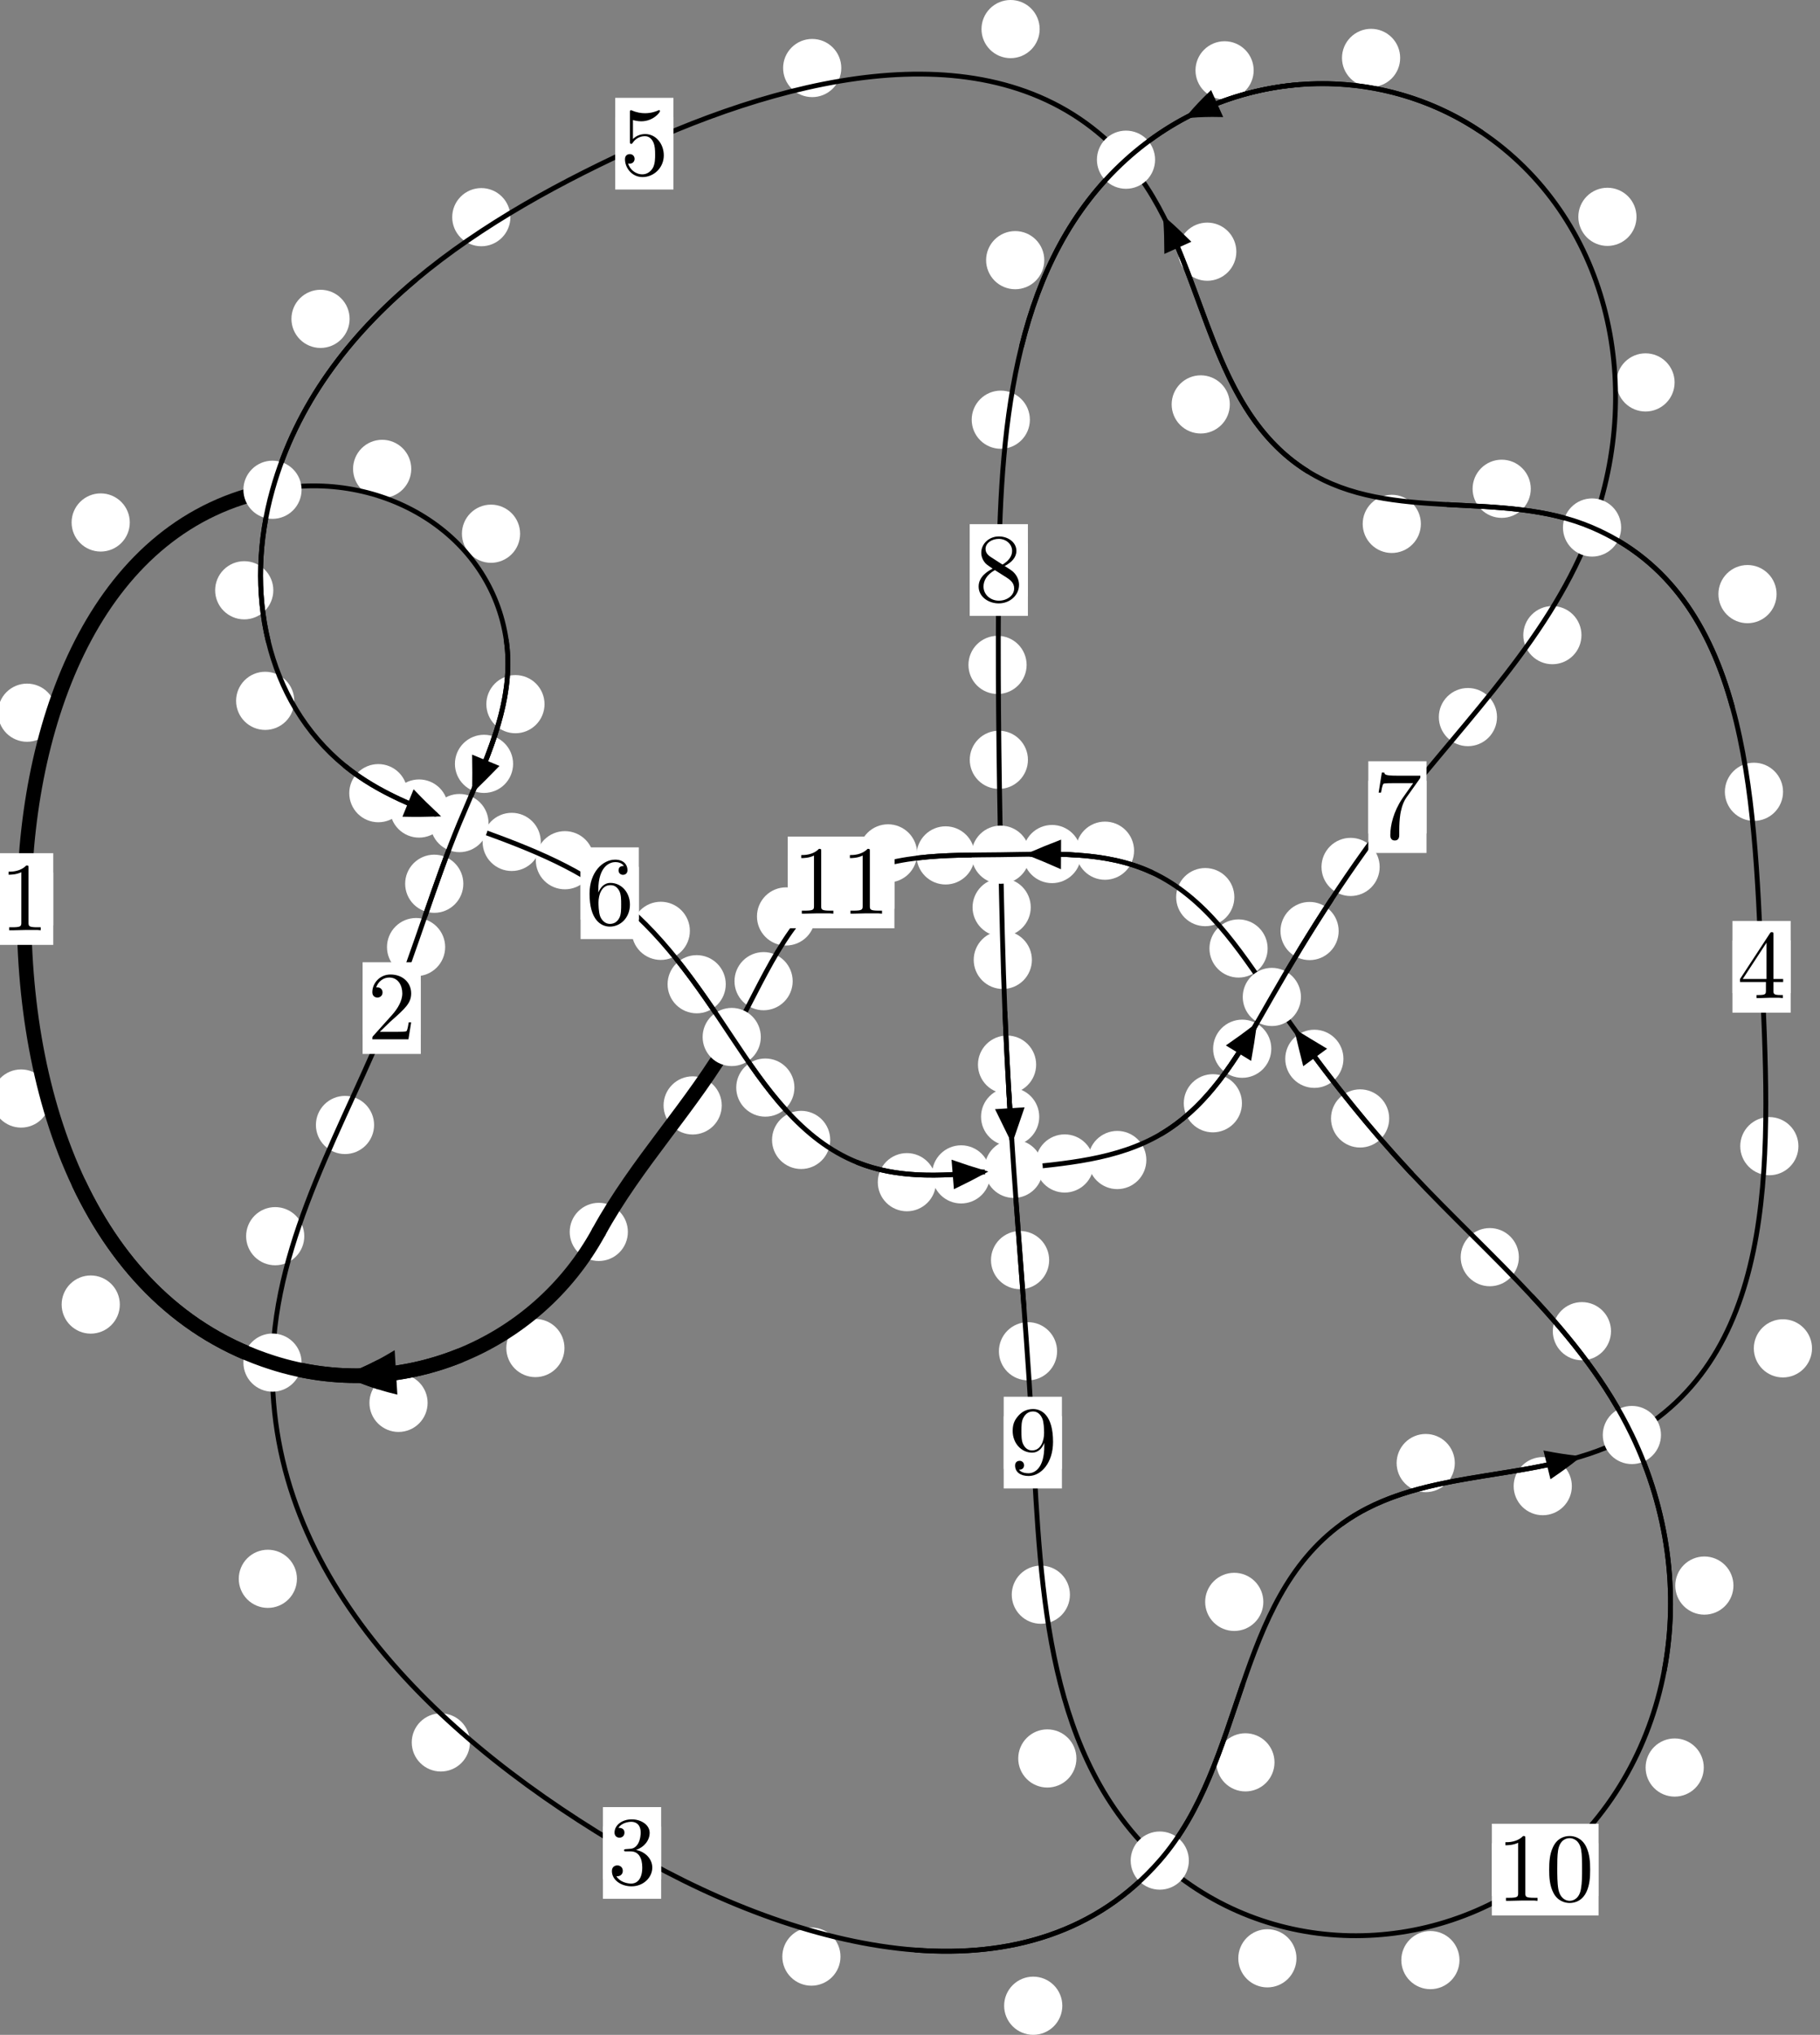 <?xml version="1.0"?>
<!-- Created by MetaPost 1.999 on 2021.07.05:2354 -->
<svg version="1.1" xmlns="http://www.w3.org/2000/svg" xmlns:xlink="http://www.w3.org/1999/xlink" width="187.016" height="209.067" viewBox="0 0 187.016 209.067">
<rect x="0" y="0" width="187.016" height="209.067" fill="#808080" stroke="none"/>
<!-- Original BoundingBox: -28.822037 -69.065552 158.193634 140.001312 -->
  <defs>
    <g transform="scale(0.01,0.01)" id="GLYPHcmr10_48">
      <path style="fill-rule: evenodd;" d="M460 -320C460 -400,455 -480,420 -554C374 -650,292 -666,250 -666C190 -666,117 -640,76 -547C44 -478,39 -400,39 -320C39 -245,43 -155,84 -79C127 2,200 22,249 22C303 22,379 1,423 -94C455 -163,460 -241,460 -320M249 -0C210 -0,151 -25,133 -121C122 -181,122 -273,122 -332C122 -396,122 -462,130 -516C149 -635,224 -644,249 -644C282 -644,348 -626,367 -527C377 -471,377 -395,377 -332C377 -257,377 -189,366 -125C351 -30,294 -0,249 -0"></path>
    </g>
    <g transform="scale(0.01,0.01)" id="GLYPHcmr10_49">
      <path style="fill-rule: evenodd;" d="M294 -640C294 -664,294 -666,271 -666C209 -602,121 -602,89 -602L89 -571C109 -571,168 -571,220 -597L220 -79C220 -43,217 -31,127 -31L95 -31L95 -0L257 -0L130 -3L217 -3L257 -3L297 -3L384 -3L419 -0L419 -31L387 -31C297 -31,294 -42,294 -79"></path>
    </g>
    <g transform="scale(0.01,0.01)" id="GLYPHcmr10_50">
      <path style="fill-rule: evenodd;" d="M127 -77L233 -180C389 -318,449 -372,449 -472C449 -586,359 -666,237 -666C124 -666,50 -574,50 -485C50 -429,100 -429,103 -429C120 -429,155 -441,155 -482C155 -508,137 -534,102 -534C94 -534,92 -534,89 -533C112 -598,166 -635,224 -635C315 -635,358 -554,358 -472C358 -392,308 -313,253 -251L61 -37C50 -26,50 -24,50 -0L421 -0L449 -174L424 -174C419 -144,412 -100,402 -85C395 -77,329 -77,307 -77"></path>
    </g>
    <g transform="scale(0.01,0.01)" id="GLYPHcmr10_51">
      <path style="fill-rule: evenodd;" d="M290 -352C372 -379,430 -449,430 -528C430 -610,342 -666,246 -666C145 -666,69 -606,69 -530C69 -497,91 -478,120 -478C151 -478,171 -500,171 -529C171 -579,124 -579,109 -579C140 -628,206 -641,242 -641C283 -641,338 -619,338 -529C338 -517,336 -459,310 -415C280 -367,246 -364,221 -363C213 -362,189 -360,182 -360C174 -359,167 -358,167 -348C167 -337,174 -337,191 -337L235 -337C317 -337,354 -269,354 -171C354 -35,285 -6,241 -6C198 -6,123 -23,88 -82C123 -77,154 -99,154 -137C154 -173,127 -193,98 -193C74 -193,42 -179,42 -135C42 -44,135 22,244 22C366 22,457 -69,457 -171C457 -253,394 -331,290 -352"></path>
    </g>
    <g transform="scale(0.01,0.01)" id="GLYPHcmr10_52">
      <path style="fill-rule: evenodd;" d="M294 -165L294 -78C294 -42,292 -31,218 -31L197 -31L197 -0L332 -0L238 -3L290 -3L332 -3L374 -3L427 -3L468 -0L468 -31L447 -31C373 -31,371 -42,371 -78L371 -165L471 -165L471 -196L371 -196L371 -651C371 -671,371 -677,355 -677C346 -677,343 -677,335 -665L28 -196L28 -165M300 -196L56 -196L300 -569"></path>
    </g>
    <g transform="scale(0.01,0.01)" id="GLYPHcmr10_53">
      <path style="fill-rule: evenodd;" d="M449 -201C449 -320,367 -420,259 -420C211 -420,168 -404,132 -369L132 -564C152 -558,185 -551,217 -551C340 -551,410 -642,410 -655C410 -661,407 -666,400 -666C399 -666,397 -666,392 -663C372 -654,323 -634,256 -634C216 -634,170 -641,123 -662C115 -665,113 -665,111 -665C101 -665,101 -657,101 -641L101 -345C101 -327,101 -319,115 -319C122 -319,124 -322,128 -328C139 -344,176 -398,257 -398C309 -398,334 -352,342 -334C358 -297,360 -258,360 -208C360 -173,360 -113,336 -71C312 -32,275 -6,229 -6C156 -6,99 -59,82 -118C85 -117,88 -116,99 -116C132 -116,149 -141,149 -165C149 -189,132 -214,99 -214C85 -214,50 -207,50 -161C50 -75,119 22,231 22C347 22,449 -74,449 -201"></path>
    </g>
    <g transform="scale(0.01,0.01)" id="GLYPHcmr10_54">
      <path style="fill-rule: evenodd;" d="M132 -328L132 -352C132 -605,256 -641,307 -641C331 -641,373 -635,395 -601C380 -601,340 -601,340 -556C340 -525,364 -510,386 -510C402 -510,432 -519,432 -558C432 -618,388 -666,305 -666C177 -666,42 -537,42 -316C42 -49,158 22,251 22C362 22,457 -72,457 -204C457 -331,368 -427,257 -427C189 -427,152 -376,132 -328M251 -6C188 -6,158 -66,152 -81C134 -128,134 -208,134 -226C134 -304,166 -404,256 -404C272 -404,318 -404,349 -342C367 -305,367 -254,367 -205C367 -157,367 -107,350 -71C320 -11,274 -6,251 -6"></path>
    </g>
    <g transform="scale(0.01,0.01)" id="GLYPHcmr10_55">
      <path style="fill-rule: evenodd;" d="M476 -609C485 -621,485 -623,485 -644L242 -644C120 -644,118 -657,114 -676L89 -676L56 -470L81 -470C84 -486,93 -549,106 -561C113 -567,191 -567,204 -567L411 -567C400 -551,321 -442,299 -409C209 -274,176 -135,176 -33C176 -23,176 22,222 22C268 22,268 -23,268 -33L268 -84C268 -139,271 -194,279 -248C283 -271,297 -357,341 -419"></path>
    </g>
    <g transform="scale(0.01,0.01)" id="GLYPHcmr10_56">
      <path style="fill-rule: evenodd;" d="M163 -457C117 -487,113 -521,113 -538C113 -599,178 -641,249 -641C322 -641,386 -589,386 -517C386 -460,347 -412,287 -377M309 -362C381 -399,430 -451,430 -517C430 -609,341 -666,250 -666C150 -666,69 -592,69 -499C69 -481,71 -436,113 -389C124 -377,161 -352,186 -335C128 -306,42 -250,42 -151C42 -45,144 22,249 22C362 22,457 -61,457 -168C457 -204,446 -249,408 -291C389 -312,373 -322,309 -362M209 -320L332 -242C360 -223,407 -193,407 -132C407 -58,332 -6,250 -6C164 -6,92 -68,92 -151C92 -209,124 -273,209 -320"></path>
    </g>
    <g transform="scale(0.01,0.01)" id="GLYPHcmr10_57">
      <path style="fill-rule: evenodd;" d="M367 -318L367 -286C367 -52,263 -6,205 -6C188 -6,134 -8,107 -42C151 -42,159 -71,159 -88C159 -119,135 -134,113 -134C97 -134,67 -125,67 -86C67 -19,121 22,206 22C335 22,457 -114,457 -329C457 -598,342 -666,253 -666C198 -666,149 -648,106 -603C65 -558,42 -516,42 -441C42 -316,130 -218,242 -218C303 -218,344 -260,367 -318M243 -241C227 -241,181 -241,150 -304C132 -341,132 -391,132 -440C132 -494,132 -541,153 -578C180 -628,218 -641,253 -641C299 -641,332 -607,349 -562C361 -530,365 -467,365 -421C365 -338,331 -241,243 -241"></path>
    </g>
  </defs>
  <path d="M58.003 138.503C58.003 137.711,57.688 136.951,57.128 136.39C56.567 135.83,55.807 135.515,55.014 135.515C54.222 135.515,53.461 135.83,52.901 136.39C52.341 136.951,52.026 137.711,52.026 138.503C52.026 139.296,52.341 140.056,52.901 140.617C53.461 141.177,54.222 141.492,55.014 141.492C55.807 141.492,56.567 141.177,57.128 140.617C57.688 140.056,58.003 139.296,58.003 138.503Z" style="fill: rgb(100%,100%,100%);stroke: none;"></path>
  <path d="M64.518 126.571C64.518 125.779,64.203 125.019,63.643 124.458C63.082 123.898,62.322 123.583,61.529 123.583C60.737 123.583,59.976 123.898,59.416 124.458C58.855 125.019,58.541 125.779,58.541 126.571C58.541 127.364,58.855 128.124,59.416 128.685C59.976 129.245,60.737 129.56,61.529 129.56C62.322 129.56,63.082 129.245,63.643 128.685C64.203 128.124,64.518 127.364,64.518 126.571Z" style="fill: rgb(100%,100%,100%);stroke: none;"></path>
  <path d="M12.312 134.035C12.312 133.242,11.997 132.482,11.437 131.922C10.876 131.361,10.116 131.046,9.323 131.046C8.531 131.046,7.771 131.361,7.21 131.922C6.65 132.482,6.335 133.242,6.335 134.035C6.335 134.828,6.65 135.588,7.21 136.148C7.771 136.709,8.531 137.024,9.323 137.024C10.116 137.024,10.876 136.709,11.437 136.148C11.997 135.588,12.312 134.828,12.312 134.035Z" style="fill: rgb(100%,100%,100%);stroke: none;"></path>
  <path d="M43.939 144.136C43.939 143.343,43.624 142.583,43.064 142.023C42.503 141.462,41.743 141.147,40.95 141.147C40.158 141.147,39.397 141.462,38.837 142.023C38.276 142.583,37.962 143.343,37.962 144.136C37.962 144.929,38.276 145.689,38.837 146.249C39.397 146.81,40.158 147.125,40.95 147.125C41.743 147.125,42.503 146.81,43.064 146.249C43.624 145.689,43.939 144.929,43.939 144.136Z" style="fill: rgb(100%,100%,100%);stroke: none;"></path>
  <path d="M5.767 73.225C5.767 72.433,5.452 71.672,4.892 71.112C4.331 70.551,3.571 70.237,2.778 70.237C1.986 70.237,1.226 70.551,0.665 71.112C0.105 71.672,-0.21 72.433,-0.21 73.225C-0.21 74.018,0.105 74.778,0.665 75.339C1.226 75.899,1.986 76.214,2.778 76.214C3.571 76.214,4.331 75.899,4.892 75.339C5.452 74.778,5.767 74.018,5.767 73.225Z" style="fill: rgb(100%,100%,100%);stroke: none;"></path>
  <path d="M5.155 112.866C5.155 112.073,4.84 111.313,4.28 110.753C3.72 110.192,2.959 109.877,2.167 109.877C1.374 109.877,0.614 110.192,0.053 110.753C-0.507 111.313,-0.822 112.073,-0.822 112.866C-0.822 113.659,-0.507 114.419,0.053 114.979C0.614 115.54,1.374 115.855,2.167 115.855C2.959 115.855,3.72 115.54,4.28 114.979C4.84 114.419,5.155 113.659,5.155 112.866Z" style="fill: rgb(100%,100%,100%);stroke: none;"></path>
  <path d="M42.259 48.174C42.259 47.382,41.944 46.622,41.383 46.061C40.823 45.501,40.063 45.186,39.27 45.186C38.477 45.186,37.717 45.501,37.157 46.061C36.596 46.622,36.281 47.382,36.281 48.174C36.281 48.967,36.596 49.727,37.157 50.288C37.717 50.848,38.477 51.163,39.27 51.163C40.063 51.163,40.823 50.848,41.383 50.288C41.944 49.727,42.259 48.967,42.259 48.174Z" style="fill: rgb(100%,100%,100%);stroke: none;"></path>
  <path d="M13.336 53.681C13.336 52.888,13.021 52.128,12.46 51.568C11.9 51.007,11.14 50.692,10.347 50.692C9.554 50.692,8.794 51.007,8.234 51.568C7.673 52.128,7.358 52.888,7.358 53.681C7.358 54.474,7.673 55.234,8.234 55.794C8.794 56.355,9.554 56.67,10.347 56.67C11.14 56.67,11.9 56.355,12.46 55.794C13.021 55.234,13.336 54.474,13.336 53.681Z" style="fill: rgb(100%,100%,100%);stroke: none;"></path>
  <path d="M55.953 72.349C55.953 71.556,55.638 70.796,55.077 70.235C54.517 69.675,53.757 69.36,52.964 69.36C52.171 69.36,51.411 69.675,50.851 70.235C50.29 70.796,49.975 71.556,49.975 72.349C49.975 73.141,50.29 73.902,50.851 74.462C51.411 75.023,52.171 75.338,52.964 75.338C53.757 75.338,54.517 75.023,55.077 74.462C55.638 73.902,55.953 73.141,55.953 72.349Z" style="fill: rgb(100%,100%,100%);stroke: none;"></path>
  <path d="M53.444 54.837C53.444 54.044,53.129 53.284,52.569 52.724C52.008 52.163,51.248 51.848,50.456 51.848C49.663 51.848,48.903 52.163,48.342 52.724C47.782 53.284,47.467 54.044,47.467 54.837C47.467 55.63,47.782 56.39,48.342 56.95C48.903 57.511,49.663 57.826,50.456 57.826C51.248 57.826,52.008 57.511,52.569 56.95C53.129 56.39,53.444 55.63,53.444 54.837Z" style="fill: rgb(100%,100%,100%);stroke: none;"></path>
  <path d="M47.61 90.8C47.61 90.008,47.295 89.248,46.735 88.687C46.174 88.127,45.414 87.812,44.622 87.812C43.829 87.812,43.069 88.127,42.508 88.687C41.948 89.248,41.633 90.008,41.633 90.8C41.633 91.593,41.948 92.353,42.508 92.914C43.069 93.474,43.829 93.789,44.622 93.789C45.414 93.789,46.174 93.474,46.735 92.914C47.295 92.353,47.61 91.593,47.61 90.8Z" style="fill: rgb(100%,100%,100%);stroke: none;"></path>
  <path d="M52.724 78.482C52.724 77.689,52.409 76.929,51.848 76.369C51.288 75.808,50.528 75.493,49.735 75.493C48.942 75.493,48.182 75.808,47.622 76.369C47.061 76.929,46.746 77.689,46.746 78.482C46.746 79.275,47.061 80.035,47.622 80.595C48.182 81.156,48.942 81.471,49.735 81.471C50.528 81.471,51.288 81.156,51.848 80.595C52.409 80.035,52.724 79.275,52.724 78.482Z" style="fill: rgb(100%,100%,100%);stroke: none;"></path>
  <path d="M38.44 115.585C38.44 114.792,38.125 114.032,37.564 113.471C37.004 112.911,36.244 112.596,35.451 112.596C34.658 112.596,33.898 112.911,33.338 113.471C32.777 114.032,32.462 114.792,32.462 115.585C32.462 116.377,32.777 117.137,33.338 117.698C33.898 118.258,34.658 118.573,35.451 118.573C36.244 118.573,37.004 118.258,37.564 117.698C38.125 117.137,38.44 116.377,38.44 115.585Z" style="fill: rgb(100%,100%,100%);stroke: none;"></path>
  <path d="M45.743 97.307C45.743 96.515,45.428 95.754,44.868 95.194C44.307 94.633,43.547 94.318,42.754 94.318C41.962 94.318,41.202 94.633,40.641 95.194C40.081 95.754,39.766 96.515,39.766 97.307C39.766 98.1,40.081 98.86,40.641 99.421C41.202 99.981,41.962 100.296,42.754 100.296C43.547 100.296,44.307 99.981,44.868 99.421C45.428 98.86,45.743 98.1,45.743 97.307Z" style="fill: rgb(100%,100%,100%);stroke: none;"></path>
  <path d="M30.512 162.214C30.512 161.422,30.197 160.662,29.637 160.101C29.076 159.541,28.316 159.226,27.523 159.226C26.731 159.226,25.97 159.541,25.41 160.101C24.849 160.662,24.535 161.422,24.535 162.214C24.535 163.007,24.849 163.767,25.41 164.328C25.97 164.888,26.731 165.203,27.523 165.203C28.316 165.203,29.076 164.888,29.637 164.328C30.197 163.767,30.512 163.007,30.512 162.214Z" style="fill: rgb(100%,100%,100%);stroke: none;"></path>
  <path d="M31.267 127.011C31.267 126.218,30.953 125.458,30.392 124.897C29.832 124.337,29.071 124.022,28.279 124.022C27.486 124.022,26.726 124.337,26.165 124.897C25.605 125.458,25.29 126.218,25.29 127.011C25.29 127.803,25.605 128.564,26.165 129.124C26.726 129.685,27.486 130,28.279 130C29.071 130,29.832 129.685,30.392 129.124C30.953 128.564,31.267 127.803,31.267 127.011Z" style="fill: rgb(100%,100%,100%);stroke: none;"></path>
  <path d="M86.365 201.029C86.365 200.236,86.05 199.476,85.49 198.916C84.929 198.355,84.169 198.04,83.376 198.04C82.584 198.04,81.824 198.355,81.263 198.916C80.703 199.476,80.388 200.236,80.388 201.029C80.388 201.822,80.703 202.582,81.263 203.142C81.824 203.703,82.584 204.018,83.376 204.018C84.169 204.018,84.929 203.703,85.49 203.142C86.05 202.582,86.365 201.822,86.365 201.029Z" style="fill: rgb(100%,100%,100%);stroke: none;"></path>
  <path d="M48.286 179.024C48.286 178.231,47.971 177.471,47.411 176.911C46.85 176.35,46.09 176.035,45.298 176.035C44.505 176.035,43.745 176.35,43.184 176.911C42.624 177.471,42.309 178.231,42.309 179.024C42.309 179.817,42.624 180.577,43.184 181.137C43.745 181.698,44.505 182.013,45.298 182.013C46.09 182.013,46.85 181.698,47.411 181.137C47.971 180.577,48.286 179.817,48.286 179.024Z" style="fill: rgb(100%,100%,100%);stroke: none;"></path>
  <path d="M130.963 181.07C130.963 180.278,130.648 179.518,130.088 178.957C129.527 178.397,128.767 178.082,127.974 178.082C127.182 178.082,126.422 178.397,125.861 178.957C125.301 179.518,124.986 180.278,124.986 181.07C124.986 181.863,125.301 182.623,125.861 183.184C126.422 183.744,127.182 184.059,127.974 184.059C128.767 184.059,129.527 183.744,130.088 183.184C130.648 182.623,130.963 181.863,130.963 181.07Z" style="fill: rgb(100%,100%,100%);stroke: none;"></path>
  <path d="M109.159 206.077C109.159 205.284,108.844 204.524,108.283 203.964C107.723 203.403,106.963 203.088,106.17 203.088C105.377 203.088,104.617 203.403,104.057 203.964C103.496 204.524,103.181 205.284,103.181 206.077C103.181 206.87,103.496 207.63,104.057 208.19C104.617 208.751,105.377 209.066,106.17 209.066C106.963 209.066,107.723 208.751,108.283 208.19C108.844 207.63,109.159 206.87,109.159 206.077Z" style="fill: rgb(100%,100%,100%);stroke: none;"></path>
  <path d="M149.49 150.32C149.49 149.527,149.175 148.767,148.614 148.206C148.054 147.646,147.294 147.331,146.501 147.331C145.708 147.331,144.948 147.646,144.388 148.206C143.827 148.767,143.512 149.527,143.512 150.32C143.512 151.113,143.827 151.873,144.388 152.433C144.948 152.994,145.708 153.309,146.501 153.309C147.294 153.309,148.054 152.994,148.614 152.433C149.175 151.873,149.49 151.113,149.49 150.32Z" style="fill: rgb(100%,100%,100%);stroke: none;"></path>
  <path d="M129.815 164.584C129.815 163.791,129.5 163.031,128.94 162.47C128.379 161.91,127.619 161.595,126.827 161.595C126.034 161.595,125.274 161.91,124.713 162.47C124.153 163.031,123.838 163.791,123.838 164.584C123.838 165.376,124.153 166.136,124.713 166.697C125.274 167.257,126.034 167.572,126.827 167.572C127.619 167.572,128.379 167.257,128.94 166.697C129.5 166.136,129.815 165.376,129.815 164.584Z" style="fill: rgb(100%,100%,100%);stroke: none;"></path>
  <path d="M186.194 138.535C186.194 137.742,185.879 136.982,185.318 136.422C184.758 135.861,183.998 135.546,183.205 135.546C182.412 135.546,181.652 135.861,181.092 136.422C180.531 136.982,180.216 137.742,180.216 138.535C180.216 139.328,180.531 140.088,181.092 140.648C181.652 141.209,182.412 141.524,183.205 141.524C183.998 141.524,184.758 141.209,185.318 140.648C185.879 140.088,186.194 139.328,186.194 138.535Z" style="fill: rgb(100%,100%,100%);stroke: none;"></path>
  <path d="M161.516 152.693C161.516 151.9,161.201 151.14,160.641 150.579C160.08 150.019,159.32 149.704,158.527 149.704C157.735 149.704,156.975 150.019,156.414 150.579C155.854 151.14,155.539 151.9,155.539 152.693C155.539 153.485,155.854 154.245,156.414 154.806C156.975 155.366,157.735 155.681,158.527 155.681C159.32 155.681,160.08 155.366,160.641 154.806C161.201 154.245,161.516 153.485,161.516 152.693Z" style="fill: rgb(100%,100%,100%);stroke: none;"></path>
  <path d="M183.219 81.353C183.219 80.561,182.904 79.8,182.343 79.24C181.783 78.679,181.023 78.364,180.23 78.364C179.437 78.364,178.677 78.679,178.117 79.24C177.556 79.8,177.241 80.561,177.241 81.353C177.241 82.146,177.556 82.906,178.117 83.467C178.677 84.027,179.437 84.342,180.23 84.342C181.023 84.342,181.783 84.027,182.343 83.467C182.904 82.906,183.219 82.146,183.219 81.353Z" style="fill: rgb(100%,100%,100%);stroke: none;"></path>
  <path d="M184.799 117.762C184.799 116.969,184.484 116.209,183.923 115.648C183.363 115.088,182.603 114.773,181.81 114.773C181.017 114.773,180.257 115.088,179.697 115.648C179.136 116.209,178.821 116.969,178.821 117.762C178.821 118.554,179.136 119.314,179.697 119.875C180.257 120.435,181.017 120.75,181.81 120.75C182.603 120.75,183.363 120.435,183.923 119.875C184.484 119.314,184.799 118.554,184.799 117.762Z" style="fill: rgb(100%,100%,100%);stroke: none;"></path>
  <path d="M157.297 50.219C157.297 49.427,156.982 48.666,156.421 48.106C155.861 47.545,155.1 47.23,154.308 47.23C153.515 47.23,152.755 47.545,152.194 48.106C151.634 48.666,151.319 49.427,151.319 50.219C151.319 51.012,151.634 51.772,152.194 52.333C152.755 52.893,153.515 53.208,154.308 53.208C155.1 53.208,155.861 52.893,156.421 52.333C156.982 51.772,157.297 51.012,157.297 50.219Z" style="fill: rgb(100%,100%,100%);stroke: none;"></path>
  <path d="M182.554 61.042C182.554 60.249,182.239 59.489,181.679 58.929C181.118 58.368,180.358 58.053,179.566 58.053C178.773 58.053,178.013 58.368,177.452 58.929C176.892 59.489,176.577 60.249,176.577 61.042C176.577 61.835,176.892 62.595,177.452 63.155C178.013 63.716,178.773 64.031,179.566 64.031C180.358 64.031,181.118 63.716,181.679 63.155C182.239 62.595,182.554 61.835,182.554 61.042Z" style="fill: rgb(100%,100%,100%);stroke: none;"></path>
  <path d="M126.372 41.551C126.372 40.758,126.057 39.998,125.497 39.438C124.936 38.877,124.176 38.562,123.384 38.562C122.591 38.562,121.831 38.877,121.27 39.438C120.71 39.998,120.395 40.758,120.395 41.551C120.395 42.344,120.71 43.104,121.27 43.664C121.831 44.225,122.591 44.54,123.384 44.54C124.176 44.54,124.936 44.225,125.497 43.664C126.057 43.104,126.372 42.344,126.372 41.551Z" style="fill: rgb(100%,100%,100%);stroke: none;"></path>
  <path d="M146.003 53.827C146.003 53.034,145.688 52.274,145.128 51.714C144.567 51.153,143.807 50.838,143.015 50.838C142.222 50.838,141.462 51.153,140.901 51.714C140.341 52.274,140.026 53.034,140.026 53.827C140.026 54.62,140.341 55.38,140.901 55.94C141.462 56.501,142.222 56.816,143.015 56.816C143.807 56.816,144.567 56.501,145.128 55.94C145.688 55.38,146.003 54.62,146.003 53.827Z" style="fill: rgb(100%,100%,100%);stroke: none;"></path>
  <path d="M106.832 2.987C106.832 2.195,106.517 1.435,105.957 0.874C105.396 0.314,104.636 -0.001,103.844 -0.001C103.051 -0.001,102.291 0.314,101.73 0.874C101.17 1.435,100.855 2.195,100.855 2.987C100.855 3.78,101.17 4.54,101.73 5.101C102.291 5.661,103.051 5.976,103.844 5.976C104.636 5.976,105.396 5.661,105.957 5.101C106.517 4.54,106.832 3.78,106.832 2.987Z" style="fill: rgb(100%,100%,100%);stroke: none;"></path>
  <path d="M127.042 25.859C127.042 25.067,126.727 24.306,126.167 23.746C125.606 23.185,124.846 22.871,124.053 22.871C123.261 22.871,122.501 23.185,121.94 23.746C121.38 24.306,121.065 25.067,121.065 25.859C121.065 26.652,121.38 27.412,121.94 27.973C122.501 28.533,123.261 28.848,124.053 28.848C124.846 28.848,125.606 28.533,126.167 27.973C126.727 27.412,127.042 26.652,127.042 25.859Z" style="fill: rgb(100%,100%,100%);stroke: none;"></path>
  <path d="M52.446 22.313C52.446 21.52,52.131 20.76,51.57 20.2C51.01 19.639,50.25 19.324,49.457 19.324C48.664 19.324,47.904 19.639,47.344 20.2C46.783 20.76,46.468 21.52,46.468 22.313C46.468 23.106,46.783 23.866,47.344 24.426C47.904 24.987,48.664 25.302,49.457 25.302C50.25 25.302,51.01 24.987,51.57 24.426C52.131 23.866,52.446 23.106,52.446 22.313Z" style="fill: rgb(100%,100%,100%);stroke: none;"></path>
  <path d="M86.447 6.99C86.447 6.197,86.132 5.437,85.571 4.877C85.011 4.316,84.251 4.001,83.458 4.001C82.665 4.001,81.905 4.316,81.345 4.877C80.784 5.437,80.469 6.197,80.469 6.99C80.469 7.783,80.784 8.543,81.345 9.103C81.905 9.664,82.665 9.979,83.458 9.979C84.251 9.979,85.011 9.664,85.571 9.103C86.132 8.543,86.447 7.783,86.447 6.99Z" style="fill: rgb(100%,100%,100%);stroke: none;"></path>
  <path d="M28.085 60.648C28.085 59.855,27.77 59.095,27.21 58.535C26.65 57.974,25.889 57.659,25.097 57.659C24.304 57.659,23.544 57.974,22.983 58.535C22.423 59.095,22.108 59.855,22.108 60.648C22.108 61.441,22.423 62.201,22.983 62.761C23.544 63.322,24.304 63.637,25.097 63.637C25.889 63.637,26.65 63.322,27.21 62.761C27.77 62.201,28.085 61.441,28.085 60.648Z" style="fill: rgb(100%,100%,100%);stroke: none;"></path>
  <path d="M35.925 32.761C35.925 31.968,35.61 31.208,35.049 30.648C34.489 30.087,33.729 29.772,32.936 29.772C32.143 29.772,31.383 30.087,30.823 30.648C30.262 31.208,29.947 31.968,29.947 32.761C29.947 33.554,30.262 34.314,30.823 34.874C31.383 35.435,32.143 35.75,32.936 35.75C33.729 35.75,34.489 35.435,35.049 34.874C35.61 34.314,35.925 33.554,35.925 32.761Z" style="fill: rgb(100%,100%,100%);stroke: none;"></path>
  <path d="M41.865 81.494C41.865 80.701,41.55 79.941,40.99 79.38C40.429 78.82,39.669 78.505,38.876 78.505C38.084 78.505,37.323 78.82,36.763 79.38C36.203 79.941,35.888 80.701,35.888 81.494C35.888 82.286,36.203 83.046,36.763 83.607C37.323 84.167,38.084 84.482,38.876 84.482C39.669 84.482,40.429 84.167,40.99 83.607C41.55 83.046,41.865 82.286,41.865 81.494Z" style="fill: rgb(100%,100%,100%);stroke: none;"></path>
  <path d="M30.237 72.008C30.237 71.215,29.922 70.455,29.362 69.894C28.802 69.334,28.041 69.019,27.249 69.019C26.456 69.019,25.696 69.334,25.135 69.894C24.575 70.455,24.26 71.215,24.26 72.008C24.26 72.8,24.575 73.56,25.135 74.121C25.696 74.681,26.456 74.996,27.249 74.996C28.041 74.996,28.802 74.681,29.362 74.121C29.922 73.56,30.237 72.8,30.237 72.008Z" style="fill: rgb(100%,100%,100%);stroke: none;"></path>
  <path d="M55.57 86.501C55.57 85.708,55.255 84.948,54.694 84.388C54.134 83.827,53.374 83.512,52.581 83.512C51.788 83.512,51.028 83.827,50.468 84.388C49.907 84.948,49.592 85.708,49.592 86.501C49.592 87.294,49.907 88.054,50.468 88.614C51.028 89.175,51.788 89.49,52.581 89.49C53.374 89.49,54.134 89.175,54.694 88.614C55.255 88.054,55.57 87.294,55.57 86.501Z" style="fill: rgb(100%,100%,100%);stroke: none;"></path>
  <path d="M46.049 83.071C46.049 82.279,45.734 81.519,45.174 80.958C44.613 80.398,43.853 80.083,43.06 80.083C42.268 80.083,41.507 80.398,40.947 80.958C40.386 81.519,40.071 82.279,40.071 83.071C40.071 83.864,40.386 84.624,40.947 85.185C41.507 85.745,42.268 86.06,43.06 86.06C43.853 86.06,44.613 85.745,45.174 85.185C45.734 84.624,46.049 83.864,46.049 83.071Z" style="fill: rgb(100%,100%,100%);stroke: none;"></path>
  <path d="M70.888 95.639C70.888 94.847,70.573 94.086,70.013 93.526C69.452 92.965,68.692 92.65,67.899 92.65C67.107 92.65,66.346 92.965,65.786 93.526C65.225 94.086,64.911 94.847,64.911 95.639C64.911 96.432,65.225 97.192,65.786 97.753C66.346 98.313,67.107 98.628,67.899 98.628C68.692 98.628,69.452 98.313,70.013 97.753C70.573 97.192,70.888 96.432,70.888 95.639Z" style="fill: rgb(100%,100%,100%);stroke: none;"></path>
  <path d="M61.035 88.383C61.035 87.59,60.72 86.83,60.159 86.269C59.599 85.709,58.838 85.394,58.046 85.394C57.253 85.394,56.493 85.709,55.932 86.269C55.372 86.83,55.057 87.59,55.057 88.383C55.057 89.175,55.372 89.936,55.932 90.496C56.493 91.057,57.253 91.371,58.046 91.371C58.838 91.371,59.599 91.057,60.159 90.496C60.72 89.936,61.035 89.175,61.035 88.383Z" style="fill: rgb(100%,100%,100%);stroke: none;"></path>
  <path d="M81.631 111.742C81.631 110.95,81.316 110.189,80.755 109.629C80.195 109.068,79.435 108.753,78.642 108.753C77.849 108.753,77.089 109.068,76.529 109.629C75.968 110.189,75.653 110.95,75.653 111.742C75.653 112.535,75.968 113.295,76.529 113.856C77.089 114.416,77.849 114.731,78.642 114.731C79.435 114.731,80.195 114.416,80.755 113.856C81.316 113.295,81.631 112.535,81.631 111.742Z" style="fill: rgb(100%,100%,100%);stroke: none;"></path>
  <path d="M74.577 101.124C74.577 100.331,74.262 99.571,73.701 99.011C73.141 98.45,72.38 98.135,71.588 98.135C70.795 98.135,70.035 98.45,69.474 99.011C68.914 99.571,68.599 100.331,68.599 101.124C68.599 101.917,68.914 102.677,69.474 103.237C70.035 103.798,70.795 104.113,71.588 104.113C72.38 104.113,73.141 103.798,73.701 103.237C74.262 102.677,74.577 101.917,74.577 101.124Z" style="fill: rgb(100%,100%,100%);stroke: none;"></path>
  <path d="M96.177 121.463C96.177 120.67,95.862 119.91,95.301 119.35C94.741 118.789,93.981 118.474,93.188 118.474C92.395 118.474,91.635 118.789,91.075 119.35C90.514 119.91,90.199 120.67,90.199 121.463C90.199 122.256,90.514 123.016,91.075 123.576C91.635 124.137,92.395 124.452,93.188 124.452C93.981 124.452,94.741 124.137,95.301 123.576C95.862 123.016,96.177 122.256,96.177 121.463Z" style="fill: rgb(100%,100%,100%);stroke: none;"></path>
  <path d="M85.309 117.12C85.309 116.328,84.994 115.568,84.434 115.007C83.873 114.447,83.113 114.132,82.321 114.132C81.528 114.132,80.768 114.447,80.207 115.007C79.647 115.568,79.332 116.328,79.332 117.12C79.332 117.913,79.647 118.673,80.207 119.234C80.768 119.794,81.528 120.109,82.321 120.109C83.113 120.109,83.873 119.794,84.434 119.234C84.994 118.673,85.309 117.913,85.309 117.12Z" style="fill: rgb(100%,100%,100%);stroke: none;"></path>
  <path d="M112.391 119.54C112.391 118.747,112.076 117.987,111.515 117.427C110.955 116.866,110.195 116.551,109.402 116.551C108.609 116.551,107.849 116.866,107.289 117.427C106.728 117.987,106.413 118.747,106.413 119.54C106.413 120.333,106.728 121.093,107.289 121.653C107.849 122.214,108.609 122.529,109.402 122.529C110.195 122.529,110.955 122.214,111.515 121.653C112.076 121.093,112.391 120.333,112.391 119.54Z" style="fill: rgb(100%,100%,100%);stroke: none;"></path>
  <path d="M101.751 120.661C101.751 119.869,101.436 119.109,100.876 118.548C100.315 117.988,99.555 117.673,98.762 117.673C97.97 117.673,97.209 117.988,96.649 118.548C96.088 119.109,95.774 119.869,95.774 120.661C95.774 121.454,96.088 122.214,96.649 122.775C97.209 123.335,97.97 123.65,98.762 123.65C99.555 123.65,100.315 123.335,100.876 122.775C101.436 122.214,101.751 121.454,101.751 120.661Z" style="fill: rgb(100%,100%,100%);stroke: none;"></path>
  <path d="M127.618 113.354C127.618 112.561,127.304 111.801,126.743 111.241C126.183 110.68,125.422 110.365,124.63 110.365C123.837 110.365,123.077 110.68,122.516 111.241C121.956 111.801,121.641 112.561,121.641 113.354C121.641 114.147,121.956 114.907,122.516 115.467C123.077 116.028,123.837 116.343,124.63 116.343C125.422 116.343,126.183 116.028,126.743 115.467C127.304 114.907,127.618 114.147,127.618 113.354Z" style="fill: rgb(100%,100%,100%);stroke: none;"></path>
  <path d="M117.795 119.185C117.795 118.392,117.48 117.632,116.92 117.072C116.359 116.511,115.599 116.196,114.806 116.196C114.014 116.196,113.254 116.511,112.693 117.072C112.133 117.632,111.818 118.392,111.818 119.185C111.818 119.978,112.133 120.738,112.693 121.298C113.254 121.859,114.014 122.174,114.806 122.174C115.599 122.174,116.359 121.859,116.92 121.298C117.48 120.738,117.795 119.978,117.795 119.185Z" style="fill: rgb(100%,100%,100%);stroke: none;"></path>
  <path d="M137.556 95.657C137.556 94.864,137.241 94.104,136.68 93.543C136.12 92.983,135.36 92.668,134.567 92.668C133.774 92.668,133.014 92.983,132.454 93.543C131.893 94.104,131.578 94.864,131.578 95.657C131.578 96.449,131.893 97.21,132.454 97.77C133.014 98.33,133.774 98.645,134.567 98.645C135.36 98.645,136.12 98.33,136.68 97.77C137.241 97.21,137.556 96.449,137.556 95.657Z" style="fill: rgb(100%,100%,100%);stroke: none;"></path>
  <path d="M130.633 107.75C130.633 106.958,130.319 106.198,129.758 105.637C129.198 105.077,128.437 104.762,127.645 104.762C126.852 104.762,126.092 105.077,125.531 105.637C124.971 106.198,124.656 106.958,124.656 107.75C124.656 108.543,124.971 109.303,125.531 109.864C126.092 110.424,126.852 110.739,127.645 110.739C128.437 110.739,129.198 110.424,129.758 109.864C130.319 109.303,130.633 108.543,130.633 107.75Z" style="fill: rgb(100%,100%,100%);stroke: none;"></path>
  <path d="M153.826 73.677C153.826 72.884,153.511 72.124,152.95 71.563C152.39 71.003,151.63 70.688,150.837 70.688C150.044 70.688,149.284 71.003,148.724 71.563C148.163 72.124,147.848 72.884,147.848 73.677C147.848 74.469,148.163 75.23,148.724 75.79C149.284 76.351,150.044 76.665,150.837 76.665C151.63 76.665,152.39 76.351,152.95 75.79C153.511 75.23,153.826 74.469,153.826 73.677Z" style="fill: rgb(100%,100%,100%);stroke: none;"></path>
  <path d="M141.769 89.073C141.769 88.28,141.454 87.52,140.893 86.959C140.333 86.399,139.573 86.084,138.78 86.084C137.987 86.084,137.227 86.399,136.667 86.959C136.106 87.52,135.791 88.28,135.791 89.073C135.791 89.865,136.106 90.625,136.667 91.186C137.227 91.746,137.987 92.061,138.78 92.061C139.573 92.061,140.333 91.746,140.893 91.186C141.454 90.625,141.769 89.865,141.769 89.073Z" style="fill: rgb(100%,100%,100%);stroke: none;"></path>
  <path d="M172.076 39.292C172.076 38.499,171.761 37.739,171.201 37.179C170.64 36.618,169.88 36.303,169.088 36.303C168.295 36.303,167.535 36.618,166.974 37.179C166.414 37.739,166.099 38.499,166.099 39.292C166.099 40.085,166.414 40.845,166.974 41.405C167.535 41.966,168.295 42.281,169.088 42.281C169.88 42.281,170.64 41.966,171.201 41.405C171.761 40.845,172.076 40.085,172.076 39.292Z" style="fill: rgb(100%,100%,100%);stroke: none;"></path>
  <path d="M162.505 65.258C162.505 64.465,162.19 63.705,161.63 63.144C161.069 62.584,160.309 62.269,159.516 62.269C158.724 62.269,157.963 62.584,157.403 63.144C156.843 63.705,156.528 64.465,156.528 65.258C156.528 66.05,156.843 66.811,157.403 67.371C157.963 67.932,158.724 68.246,159.516 68.246C160.309 68.246,161.069 67.932,161.63 67.371C162.19 66.811,162.505 66.05,162.505 65.258Z" style="fill: rgb(100%,100%,100%);stroke: none;"></path>
  <path d="M143.876 5.951C143.876 5.158,143.561 4.398,143.001 3.838C142.44 3.277,141.68 2.962,140.887 2.962C140.095 2.962,139.334 3.277,138.774 3.838C138.213 4.398,137.898 5.158,137.898 5.951C137.898 6.744,138.213 7.504,138.774 8.064C139.334 8.625,140.095 8.94,140.887 8.94C141.68 8.94,142.44 8.625,143.001 8.064C143.561 7.504,143.876 6.744,143.876 5.951Z" style="fill: rgb(100%,100%,100%);stroke: none;"></path>
  <path d="M168.161 22.279C168.161 21.486,167.846 20.726,167.286 20.166C166.725 19.605,165.965 19.29,165.172 19.29C164.38 19.29,163.62 19.605,163.059 20.166C162.499 20.726,162.184 21.486,162.184 22.279C162.184 23.072,162.499 23.832,163.059 24.392C163.62 24.953,164.38 25.268,165.172 25.268C165.965 25.268,166.725 24.953,167.286 24.392C167.846 23.832,168.161 23.072,168.161 22.279Z" style="fill: rgb(100%,100%,100%);stroke: none;"></path>
  <path d="M107.306 26.729C107.306 25.937,106.991 25.177,106.431 24.616C105.87 24.056,105.11 23.741,104.318 23.741C103.525 23.741,102.765 24.056,102.204 24.616C101.644 25.177,101.329 25.937,101.329 26.729C101.329 27.522,101.644 28.282,102.204 28.843C102.765 29.403,103.525 29.718,104.318 29.718C105.11 29.718,105.87 29.403,106.431 28.843C106.991 28.282,107.306 27.522,107.306 26.729Z" style="fill: rgb(100%,100%,100%);stroke: none;"></path>
  <path d="M128.822 7.227C128.822 6.434,128.507 5.674,127.947 5.114C127.386 4.553,126.626 4.238,125.833 4.238C125.041 4.238,124.281 4.553,123.72 5.114C123.16 5.674,122.845 6.434,122.845 7.227C122.845 8.02,123.16 8.78,123.72 9.34C124.281 9.901,125.041 10.216,125.833 10.216C126.626 10.216,127.386 9.901,127.947 9.34C128.507 8.78,128.822 8.02,128.822 7.227Z" style="fill: rgb(100%,100%,100%);stroke: none;"></path>
  <path d="M105.491 68.316C105.491 67.523,105.176 66.763,104.616 66.202C104.055 65.642,103.295 65.327,102.503 65.327C101.71 65.327,100.95 65.642,100.389 66.202C99.829 66.763,99.514 67.523,99.514 68.316C99.514 69.108,99.829 69.868,100.389 70.429C100.95 70.989,101.71 71.304,102.503 71.304C103.295 71.304,104.055 70.989,104.616 70.429C105.176 69.868,105.491 69.108,105.491 68.316Z" style="fill: rgb(100%,100%,100%);stroke: none;"></path>
  <path d="M105.826 43.123C105.826 42.33,105.511 41.57,104.95 41.009C104.39 40.449,103.63 40.134,102.837 40.134C102.044 40.134,101.284 40.449,100.724 41.009C100.163 41.57,99.848 42.33,99.848 43.123C99.848 43.915,100.163 44.675,100.724 45.236C101.284 45.796,102.044 46.111,102.837 46.111C103.63 46.111,104.39 45.796,104.95 45.236C105.511 44.675,105.826 43.915,105.826 43.123Z" style="fill: rgb(100%,100%,100%);stroke: none;"></path>
  <path d="M105.915 93.22C105.915 92.427,105.6 91.667,105.039 91.106C104.479 90.546,103.719 90.231,102.926 90.231C102.133 90.231,101.373 90.546,100.813 91.106C100.252 91.667,99.937 92.427,99.937 93.22C99.937 94.012,100.252 94.772,100.813 95.333C101.373 95.893,102.133 96.208,102.926 96.208C103.719 96.208,104.479 95.893,105.039 95.333C105.6 94.772,105.915 94.012,105.915 93.22Z" style="fill: rgb(100%,100%,100%);stroke: none;"></path>
  <path d="M105.627 78.067C105.627 77.274,105.312 76.514,104.751 75.953C104.191 75.393,103.431 75.078,102.638 75.078C101.845 75.078,101.085 75.393,100.525 75.953C99.964 76.514,99.649 77.274,99.649 78.067C99.649 78.859,99.964 79.619,100.525 80.18C101.085 80.74,101.845 81.055,102.638 81.055C103.431 81.055,104.191 80.74,104.751 80.18C105.312 79.619,105.627 78.859,105.627 78.067Z" style="fill: rgb(100%,100%,100%);stroke: none;"></path>
  <path d="M106.47 109.384C106.47 108.592,106.155 107.832,105.594 107.271C105.034 106.711,104.274 106.396,103.481 106.396C102.688 106.396,101.928 106.711,101.368 107.271C100.807 107.832,100.492 108.592,100.492 109.384C100.492 110.177,100.807 110.937,101.368 111.498C101.928 112.058,102.688 112.373,103.481 112.373C104.274 112.373,105.034 112.058,105.594 111.498C106.155 110.937,106.47 110.177,106.47 109.384Z" style="fill: rgb(100%,100%,100%);stroke: none;"></path>
  <path d="M106.033 98.624C106.033 97.831,105.718 97.071,105.157 96.51C104.597 95.95,103.837 95.635,103.044 95.635C102.251 95.635,101.491 95.95,100.931 96.51C100.37 97.071,100.055 97.831,100.055 98.624C100.055 99.416,100.37 100.176,100.931 100.737C101.491 101.297,102.251 101.612,103.044 101.612C103.837 101.612,104.597 101.297,105.157 100.737C105.718 100.176,106.033 99.416,106.033 98.624Z" style="fill: rgb(100%,100%,100%);stroke: none;"></path>
  <path d="M107.807 129.468C107.807 128.675,107.492 127.915,106.932 127.355C106.371 126.794,105.611 126.479,104.819 126.479C104.026 126.479,103.266 126.794,102.705 127.355C102.145 127.915,101.83 128.675,101.83 129.468C101.83 130.261,102.145 131.021,102.705 131.581C103.266 132.142,104.026 132.457,104.819 132.457C105.611 132.457,106.371 132.142,106.932 131.581C107.492 131.021,107.807 130.261,107.807 129.468Z" style="fill: rgb(100%,100%,100%);stroke: none;"></path>
  <path d="M106.787 114.74C106.787 113.947,106.472 113.187,105.912 112.627C105.351 112.066,104.591 111.751,103.798 111.751C103.006 111.751,102.245 112.066,101.685 112.627C101.124 113.187,100.809 113.947,100.809 114.74C100.809 115.533,101.124 116.293,101.685 116.853C102.245 117.414,103.006 117.729,103.798 117.729C104.591 117.729,105.351 117.414,105.912 116.853C106.472 116.293,106.787 115.533,106.787 114.74Z" style="fill: rgb(100%,100%,100%);stroke: none;"></path>
  <path d="M109.941 163.846C109.941 163.053,109.626 162.293,109.066 161.732C108.505 161.172,107.745 160.857,106.952 160.857C106.16 160.857,105.399 161.172,104.839 161.732C104.279 162.293,103.964 163.053,103.964 163.846C103.964 164.638,104.279 165.398,104.839 165.959C105.399 166.519,106.16 166.834,106.952 166.834C107.745 166.834,108.505 166.519,109.066 165.959C109.626 165.398,109.941 164.638,109.941 163.846Z" style="fill: rgb(100%,100%,100%);stroke: none;"></path>
  <path d="M108.622 138.833C108.622 138.041,108.307 137.28,107.746 136.72C107.186 136.159,106.426 135.845,105.633 135.845C104.84 135.845,104.08 136.159,103.52 136.72C102.959 137.28,102.644 138.041,102.644 138.833C102.644 139.626,102.959 140.386,103.52 140.947C104.08 141.507,104.84 141.822,105.633 141.822C106.426 141.822,107.186 141.507,107.746 140.947C108.307 140.386,108.622 139.626,108.622 138.833Z" style="fill: rgb(100%,100%,100%);stroke: none;"></path>
  <path d="M133.219 201.205C133.219 200.412,132.904 199.652,132.344 199.091C131.783 198.531,131.023 198.216,130.23 198.216C129.438 198.216,128.678 198.531,128.117 199.091C127.557 199.652,127.242 200.412,127.242 201.205C127.242 201.997,127.557 202.758,128.117 203.318C128.678 203.879,129.438 204.193,130.23 204.193C131.023 204.193,131.783 203.879,132.344 203.318C132.904 202.758,133.219 201.997,133.219 201.205Z" style="fill: rgb(100%,100%,100%);stroke: none;"></path>
  <path d="M110.608 180.671C110.608 179.879,110.293 179.118,109.733 178.558C109.172 177.997,108.412 177.682,107.619 177.682C106.827 177.682,106.066 177.997,105.506 178.558C104.945 179.118,104.63 179.879,104.63 180.671C104.63 181.464,104.945 182.224,105.506 182.785C106.066 183.345,106.827 183.66,107.619 183.66C108.412 183.66,109.172 183.345,109.733 182.785C110.293 182.224,110.608 181.464,110.608 180.671Z" style="fill: rgb(100%,100%,100%);stroke: none;"></path>
  <path d="M175.073 181.603C175.073 180.81,174.758 180.05,174.198 179.49C173.637 178.929,172.877 178.614,172.085 178.614C171.292 178.614,170.532 178.929,169.971 179.49C169.411 180.05,169.096 180.81,169.096 181.603C169.096 182.396,169.411 183.156,169.971 183.716C170.532 184.277,171.292 184.592,172.085 184.592C172.877 184.592,173.637 184.277,174.198 183.716C174.758 183.156,175.073 182.396,175.073 181.603Z" style="fill: rgb(100%,100%,100%);stroke: none;"></path>
  <path d="M149.971 201.387C149.971 200.595,149.656 199.835,149.095 199.274C148.535 198.714,147.775 198.399,146.982 198.399C146.189 198.399,145.429 198.714,144.869 199.274C144.308 199.835,143.993 200.595,143.993 201.387C143.993 202.18,144.308 202.94,144.869 203.501C145.429 204.061,146.189 204.376,146.982 204.376C147.775 204.376,148.535 204.061,149.095 203.501C149.656 202.94,149.971 202.18,149.971 201.387Z" style="fill: rgb(100%,100%,100%);stroke: none;"></path>
  <path d="M165.54 136.772C165.54 135.979,165.225 135.219,164.664 134.658C164.104 134.098,163.344 133.783,162.551 133.783C161.758 133.783,160.998 134.098,160.438 134.658C159.877 135.219,159.562 135.979,159.562 136.772C159.562 137.564,159.877 138.325,160.438 138.885C160.998 139.445,161.758 139.76,162.551 139.76C163.344 139.76,164.104 139.445,164.664 138.885C165.225 138.325,165.54 137.564,165.54 136.772Z" style="fill: rgb(100%,100%,100%);stroke: none;"></path>
  <path d="M178.122 162.909C178.122 162.116,177.807 161.356,177.246 160.795C176.686 160.235,175.926 159.92,175.133 159.92C174.34 159.92,173.58 160.235,173.02 160.795C172.459 161.356,172.144 162.116,172.144 162.909C172.144 163.701,172.459 164.461,173.02 165.022C173.58 165.582,174.34 165.897,175.133 165.897C175.926 165.897,176.686 165.582,177.246 165.022C177.807 164.461,178.122 163.701,178.122 162.909Z" style="fill: rgb(100%,100%,100%);stroke: none;"></path>
  <path d="M142.747 114.913C142.747 114.12,142.432 113.36,141.871 112.8C141.311 112.239,140.551 111.924,139.758 111.924C138.965 111.924,138.205 112.239,137.645 112.8C137.084 113.36,136.769 114.12,136.769 114.913C136.769 115.706,137.084 116.466,137.645 117.026C138.205 117.587,138.965 117.902,139.758 117.902C140.551 117.902,141.311 117.587,141.871 117.026C142.432 116.466,142.747 115.706,142.747 114.913Z" style="fill: rgb(100%,100%,100%);stroke: none;"></path>
  <path d="M156.073 129.166C156.073 128.373,155.758 127.613,155.197 127.052C154.637 126.492,153.877 126.177,153.084 126.177C152.291 126.177,151.531 126.492,150.971 127.052C150.41 127.613,150.095 128.373,150.095 129.166C150.095 129.958,150.41 130.718,150.971 131.279C151.531 131.839,152.291 132.154,153.084 132.154C153.877 132.154,154.637 131.839,155.197 131.279C155.758 130.718,156.073 129.958,156.073 129.166Z" style="fill: rgb(100%,100%,100%);stroke: none;"></path>
  <path d="M130.257 97.451C130.257 96.658,129.942 95.898,129.381 95.337C128.821 94.777,128.061 94.462,127.268 94.462C126.475 94.462,125.715 94.777,125.155 95.337C124.594 95.898,124.279 96.658,124.279 97.451C124.279 98.243,124.594 99.004,125.155 99.564C125.715 100.125,126.475 100.44,127.268 100.44C128.061 100.44,128.821 100.125,129.381 99.564C129.942 99.004,130.257 98.243,130.257 97.451Z" style="fill: rgb(100%,100%,100%);stroke: none;"></path>
  <path d="M138.046 108.785C138.046 107.993,137.731 107.233,137.17 106.672C136.61 106.112,135.85 105.797,135.057 105.797C134.264 105.797,133.504 106.112,132.944 106.672C132.383 107.233,132.068 107.993,132.068 108.785C132.068 109.578,132.383 110.338,132.944 110.899C133.504 111.459,134.264 111.774,135.057 111.774C135.85 111.774,136.61 111.459,137.17 110.899C137.731 110.338,138.046 109.578,138.046 108.785Z" style="fill: rgb(100%,100%,100%);stroke: none;"></path>
  <path d="M116.533 87.403C116.533 86.611,116.218 85.85,115.657 85.29C115.097 84.729,114.337 84.415,113.544 84.415C112.751 84.415,111.991 84.729,111.431 85.29C110.87 85.85,110.555 86.611,110.555 87.403C110.555 88.196,110.87 88.956,111.431 89.517C111.991 90.077,112.751 90.392,113.544 90.392C114.337 90.392,115.097 90.077,115.657 89.517C116.218 88.956,116.533 88.196,116.533 87.403Z" style="fill: rgb(100%,100%,100%);stroke: none;"></path>
  <path d="M126.836 92.174C126.836 91.381,126.521 90.621,125.96 90.06C125.4 89.5,124.64 89.185,123.847 89.185C123.054 89.185,122.294 89.5,121.734 90.06C121.173 90.621,120.858 91.381,120.858 92.174C120.858 92.966,121.173 93.726,121.734 94.287C122.294 94.847,123.054 95.162,123.847 95.162C124.64 95.162,125.4 94.847,125.96 94.287C126.521 93.726,126.836 92.966,126.836 92.174Z" style="fill: rgb(100%,100%,100%);stroke: none;"></path>
  <path d="M100.153 87.888C100.153 87.095,99.838 86.335,99.277 85.775C98.717 85.214,97.957 84.899,97.164 84.899C96.371 84.899,95.611 85.214,95.051 85.775C94.49 86.335,94.175 87.095,94.175 87.888C94.175 88.681,94.49 89.441,95.051 90.001C95.611 90.562,96.371 90.877,97.164 90.877C97.957 90.877,98.717 90.562,99.277 90.001C99.838 89.441,100.153 88.681,100.153 87.888Z" style="fill: rgb(100%,100%,100%);stroke: none;"></path>
  <path d="M111.091 87.748C111.091 86.955,110.776 86.195,110.216 85.635C109.655 85.074,108.895 84.759,108.102 84.759C107.31 84.759,106.55 85.074,105.989 85.635C105.429 86.195,105.114 86.955,105.114 87.748C105.114 88.541,105.429 89.301,105.989 89.861C106.55 90.422,107.31 90.737,108.102 90.737C108.895 90.737,109.655 90.422,110.216 89.861C110.776 89.301,111.091 88.541,111.091 87.748Z" style="fill: rgb(100%,100%,100%);stroke: none;"></path>
  <path d="M83.761 94.157C83.761 93.365,83.446 92.605,82.886 92.044C82.325 91.484,81.565 91.169,80.772 91.169C79.98 91.169,79.219 91.484,78.659 92.044C78.098 92.605,77.783 93.365,77.783 94.157C77.783 94.95,78.098 95.71,78.659 96.271C79.219 96.831,79.98 97.146,80.772 97.146C81.565 97.146,82.325 96.831,82.886 96.271C83.446 95.71,83.761 94.95,83.761 94.157Z" style="fill: rgb(100%,100%,100%);stroke: none;"></path>
  <path d="M94.241 87.68C94.241 86.887,93.926 86.127,93.366 85.566C92.805 85.006,92.045 84.691,91.253 84.691C90.46 84.691,89.7 85.006,89.139 85.566C88.579 86.127,88.264 86.887,88.264 87.68C88.264 88.472,88.579 89.232,89.139 89.793C89.7 90.353,90.46 90.668,91.253 90.668C92.045 90.668,92.805 90.353,93.366 89.793C93.926 89.232,94.241 88.472,94.241 87.68Z" style="fill: rgb(100%,100%,100%);stroke: none;"></path>
  <path d="M74.164 113.576C74.164 112.783,73.849 112.023,73.289 111.462C72.728 110.902,71.968 110.587,71.175 110.587C70.383 110.587,69.622 110.902,69.062 111.462C68.501 112.023,68.186 112.783,68.186 113.576C68.186 114.368,68.501 115.128,69.062 115.689C69.622 116.249,70.383 116.564,71.175 116.564C71.968 116.564,72.728 116.249,73.289 115.689C73.849 115.128,74.164 114.368,74.164 113.576Z" style="fill: rgb(100%,100%,100%);stroke: none;"></path>
  <path d="M81.452 100.81C81.452 100.017,81.137 99.257,80.576 98.696C80.016 98.136,79.256 97.821,78.463 97.821C77.67 97.821,76.91 98.136,76.35 98.696C75.789 99.257,75.474 100.017,75.474 100.81C75.474 101.602,75.789 102.363,76.35 102.923C76.91 103.484,77.67 103.798,78.463 103.798C79.256 103.798,80.016 103.484,80.576 102.923C81.137 102.363,81.452 101.602,81.452 100.81Z" style="fill: rgb(100%,100%,100%);stroke: none;"></path>
  <path d="M61.529 126.571C55.014 138.503,40.95 144.136,28 140C9.323 134.035,2.167 112.866,2.483 92.371C2.778 73.225,10.347 53.681,28 50.32C39.27 48.174,50.456 54.837,52.026 65.803C52.964 72.349,49.735 78.482,47.209 84.566C44.622 90.8,42.754 97.307,40.25 103.575C35.451 115.585,28.279 127.011,28 140C27.523 162.214,45.298 179.024,64.947 190.379C83.376 201.029,106.17 206.077,119.173 191.164C127.974 181.07,126.827 164.584,137.894 156.56C146.501 150.32,158.527 152.693,167.686 147.438C183.205 138.535,181.81 117.762,181.01 99.334C180.23 81.353,179.566 61.042,163.593 54.198C154.308 50.219,143.015 53.827,134.359 48.415C123.384 41.551,124.053 25.859,115.703 16.409C103.844 2.987,83.458 6.99,66.21 14.763C49.457 22.313,32.936 32.761,28 50.32C25.097 60.648,27.249 72.008,35.454 78.701C38.876 81.494,43.06 83.071,47.209 84.566C52.581 86.501,58.046 88.383,62.65 91.774C67.899 95.639,71.588 101.124,75.189 106.545C78.642 111.742,82.321 117.12,88.125 119.44C93.188 121.463,98.762 120.661,104.169 120.092C109.402 119.54,114.806 119.185,119.344 116.492C124.63 113.354,127.645 107.75,130.69 102.43C134.567 95.657,138.78 89.073,143.593 82.927C150.837 73.677,159.516 65.258,163.593 54.198C169.088 39.292,165.172 22.279,152.207 13.562C140.887 5.951,125.833 7.227,115.703 16.409C104.318 26.729,102.837 43.123,102.632 58.565C102.503 68.316,102.638 78.067,102.823 87.816C102.926 93.22,103.044 98.624,103.263 104.024C103.481 109.384,103.798 114.74,104.169 120.092C104.819 129.468,105.633 138.833,106.128 148.219C106.952 163.846,107.619 180.671,119.173 191.164C130.23 201.205,146.982 201.387,158.78 192.089C172.085 181.603,175.133 162.909,167.686 147.438C162.551 136.772,153.084 129.166,145.025 120.546C139.758 114.913,135.057 108.785,130.69 102.43C127.268 97.451,123.847 92.174,118.349 89.628C113.544 87.403,108.102 87.748,102.823 87.816C97.164 87.888,91.253 87.68,86.424 90.664C80.772 94.157,78.463 100.81,75.189 106.545C71.175 113.576,65.41 119.464,61.529 126.571" style="stroke:rgb(0%,0%,0%); stroke-width: 0.498;stroke-linecap: round;stroke-linejoin: round;stroke-miterlimit: 10;fill: none;"></path>
  <path d="M61.529 126.571C55.014 138.503,40.95 144.136,28 140C9.323 134.035,2.167 112.866,2.483 92.371C2.778 73.225,10.347 53.681,28 50.32" style="stroke:rgb(0%,0%,0%); stroke-width: 1.494;stroke-linecap: round;stroke-linejoin: round;stroke-miterlimit: 10;fill: none;"></path>
  <path d="M75.189 106.545C71.175 113.576,65.41 119.464,61.529 126.571" style="stroke:rgb(0%,0%,0%); stroke-width: 1.494;stroke-linecap: round;stroke-linejoin: round;stroke-miterlimit: 10;fill: none;"></path>
  <path d="M30.989 140C30.989 139.207,30.674 138.447,30.113 137.887C29.553 137.326,28.793 137.011,28 137.011C27.207 137.011,26.447 137.326,25.887 137.887C25.326 138.447,25.011 139.207,25.011 140C25.011 140.793,25.326 141.553,25.887 142.113C26.447 142.674,27.207 142.989,28 142.989C28.793 142.989,29.553 142.674,30.113 142.113C30.674 141.553,30.989 140.793,30.989 140Z" style="fill: rgb(100%,100%,100%);stroke: none;"></path>
  <path d="M47.178 139.311C41.229 141.694,34.475 142.068,28 140C18.662 137.017,12.203 130.234,8.119 121.634" style="stroke:rgb(0%,0%,0%); stroke-width: 1.494;stroke-linecap: round;stroke-linejoin: round;stroke-miterlimit: 10;fill: none;"></path>
  <path d="M50.198 84.566C50.198 83.773,49.883 83.013,49.323 82.453C48.762 81.892,48.002 81.577,47.209 81.577C46.417 81.577,45.657 81.892,45.096 82.453C44.536 83.013,44.221 83.773,44.221 84.566C44.221 85.359,44.536 86.119,45.096 86.679C45.657 87.24,46.417 87.555,47.209 87.555C48.002 87.555,48.762 87.24,49.323 86.679C49.883 86.119,50.198 85.359,50.198 84.566Z" style="fill: rgb(100%,100%,100%);stroke: none;"></path>
  <path d="M50.916 75.358C49.911 78.47,48.472 81.524,47.209 84.566C45.916 87.683,44.802 90.869,43.698 94.058" style="stroke:rgb(0%,0%,0%); stroke-width: 0.498;stroke-linecap: round;stroke-linejoin: round;stroke-miterlimit: 10;fill: none;"></path>
  <path d="M122.162 191.164C122.162 190.371,121.847 189.611,121.287 189.051C120.726 188.49,119.966 188.175,119.173 188.175C118.381 188.175,117.621 188.49,117.06 189.051C116.5 189.611,116.185 190.371,116.185 191.164C116.185 191.957,116.5 192.717,117.06 193.277C117.621 193.838,118.381 194.153,119.173 194.153C119.966 194.153,120.726 193.838,121.287 193.277C121.847 192.717,122.162 191.957,122.162 191.164Z" style="fill: rgb(100%,100%,100%);stroke: none;"></path>
  <path d="M94.095 200.358C103.723 201.087,112.672 198.62,119.173 191.164C123.574 186.117,125.487 179.472,127.684 173.086" style="stroke:rgb(0%,0%,0%); stroke-width: 0.498;stroke-linecap: round;stroke-linejoin: round;stroke-miterlimit: 10;fill: none;"></path>
  <path d="M166.582 54.198C166.582 53.405,166.267 52.645,165.706 52.085C165.146 51.524,164.386 51.209,163.593 51.209C162.8 51.209,162.04 51.524,161.48 52.085C160.919 52.645,160.604 53.405,160.604 54.198C160.604 54.991,160.919 55.751,161.48 56.311C162.04 56.872,162.8 57.187,163.593 57.187C164.386 57.187,165.146 56.872,165.706 56.311C166.267 55.751,166.582 54.991,166.582 54.198Z" style="fill: rgb(100%,100%,100%);stroke: none;"></path>
  <path d="M177.999 72.59C175.739 64.409,171.579 57.62,163.593 54.198C158.95 52.209,153.806 52.116,148.74 51.844" style="stroke:rgb(0%,0%,0%); stroke-width: 0.498;stroke-linecap: round;stroke-linejoin: round;stroke-miterlimit: 10;fill: none;"></path>
  <path d="M30.989 50.32C30.989 49.527,30.674 48.767,30.113 48.207C29.553 47.646,28.793 47.331,28 47.331C27.207 47.331,26.447 47.646,25.887 48.207C25.326 48.767,25.011 49.527,25.011 50.32C25.011 51.113,25.326 51.873,25.887 52.433C26.447 52.994,27.207 53.309,28 53.309C28.793 53.309,29.553 52.994,30.113 52.433C30.674 51.873,30.989 51.113,30.989 50.32Z" style="fill: rgb(100%,100%,100%);stroke: none;"></path>
  <path d="M42.674 28.788C35.832 34.539,30.468 41.541,28 50.32C26.548 55.484,26.361 60.906,27.561 65.874" style="stroke:rgb(0%,0%,0%); stroke-width: 0.498;stroke-linecap: round;stroke-linejoin: round;stroke-miterlimit: 10;fill: none;"></path>
  <path d="M78.178 106.545C78.178 105.752,77.863 104.992,77.302 104.431C76.742 103.871,75.982 103.556,75.189 103.556C74.396 103.556,73.636 103.871,73.076 104.431C72.515 104.992,72.2 105.752,72.2 106.545C72.2 107.337,72.515 108.097,73.076 108.658C73.636 109.218,74.396 109.533,75.189 109.533C75.982 109.533,76.742 109.218,77.302 108.658C77.863 108.097,78.178 107.337,78.178 106.545Z" style="fill: rgb(100%,100%,100%);stroke: none;"></path>
  <path d="M69.538 98.576C71.566 101.108,73.388 103.834,75.189 106.545C76.916 109.143,78.698 111.787,80.775 114.072" style="stroke:rgb(0%,0%,0%); stroke-width: 0.498;stroke-linecap: round;stroke-linejoin: round;stroke-miterlimit: 10;fill: none;"></path>
  <path d="M133.679 102.43C133.679 101.638,133.364 100.878,132.803 100.317C132.243 99.757,131.483 99.442,130.69 99.442C129.897 99.442,129.137 99.757,128.577 100.317C128.016 100.878,127.701 101.638,127.701 102.43C127.701 103.223,128.016 103.983,128.577 104.544C129.137 105.104,129.897 105.419,130.69 105.419C131.483 105.419,132.243 105.104,132.803 104.544C133.364 103.983,133.679 103.223,133.679 102.43Z" style="fill: rgb(100%,100%,100%);stroke: none;"></path>
  <path d="M125.857 110.279C127.652 107.821,129.167 105.09,130.69 102.43C132.628 99.044,134.651 95.704,136.79 92.443" style="stroke:rgb(0%,0%,0%); stroke-width: 0.498;stroke-linecap: round;stroke-linejoin: round;stroke-miterlimit: 10;fill: none;"></path>
  <path d="M118.692 16.409C118.692 15.617,118.377 14.856,117.817 14.296C117.256 13.735,116.496 13.421,115.703 13.421C114.911 13.421,114.151 13.735,113.59 14.296C113.03 14.856,112.715 15.617,112.715 16.409C112.715 17.202,113.03 17.962,113.59 18.523C114.151 19.083,114.911 19.398,115.703 19.398C116.496 19.398,117.256 19.083,117.817 18.523C118.377 17.962,118.692 17.202,118.692 16.409Z" style="fill: rgb(100%,100%,100%);stroke: none;"></path>
  <path d="M133.509 8.688C127.064 9.204,120.768 11.818,115.703 16.409C110.01 21.569,106.794 28.248,104.975 35.566" style="stroke:rgb(0%,0%,0%); stroke-width: 0.498;stroke-linecap: round;stroke-linejoin: round;stroke-miterlimit: 10;fill: none;"></path>
  <path d="M107.158 120.092C107.158 119.299,106.843 118.539,106.282 117.978C105.722 117.418,104.962 117.103,104.169 117.103C103.376 117.103,102.616 117.418,102.056 117.978C101.495 118.539,101.18 119.299,101.18 120.092C101.18 120.884,101.495 121.644,102.056 122.205C102.616 122.765,103.376 123.08,104.169 123.08C104.962 123.08,105.722 122.765,106.282 122.205C106.843 121.644,107.158 120.884,107.158 120.092Z" style="fill: rgb(100%,100%,100%);stroke: none;"></path>
  <path d="M103.659 112.061C103.812 114.739,103.984 117.416,104.169 120.092C104.494 124.78,104.86 129.465,105.206 134.152" style="stroke:rgb(0%,0%,0%); stroke-width: 0.498;stroke-linecap: round;stroke-linejoin: round;stroke-miterlimit: 10;fill: none;"></path>
  <path d="M170.675 147.438C170.675 146.646,170.36 145.886,169.799 145.325C169.239 144.765,168.479 144.45,167.686 144.45C166.893 144.45,166.133 144.765,165.573 145.325C165.012 145.886,164.697 146.646,164.697 147.438C164.697 148.231,165.012 148.991,165.573 149.552C166.133 150.112,166.893 150.427,167.686 150.427C168.479 150.427,169.239 150.112,169.799 149.552C170.36 148.991,170.675 148.231,170.675 147.438Z" style="fill: rgb(100%,100%,100%);stroke: none;"></path>
  <path d="M171.015 171.633C172.509 163.715,171.409 155.173,167.686 147.438C165.118 142.105,161.468 137.537,157.452 133.225" style="stroke:rgb(0%,0%,0%); stroke-width: 0.498;stroke-linecap: round;stroke-linejoin: round;stroke-miterlimit: 10;fill: none;"></path>
  <path d="M105.812 87.816C105.812 87.023,105.497 86.263,104.937 85.702C104.376 85.142,103.616 84.827,102.823 84.827C102.031 84.827,101.27 85.142,100.71 85.702C100.149 86.263,99.835 87.023,99.835 87.816C99.835 88.608,100.149 89.368,100.71 89.929C101.27 90.489,102.031 90.804,102.823 90.804C103.616 90.804,104.376 90.489,104.937 89.929C105.497 89.368,105.812 88.608,105.812 87.816Z" style="fill: rgb(100%,100%,100%);stroke: none;"></path>
  <path d="M110.764 87.862C108.143 87.679,105.463 87.782,102.823 87.816C99.994 87.852,97.101 87.818,94.312 88.148" style="stroke:rgb(0%,0%,0%); stroke-width: 0.498;stroke-linecap: round;stroke-linejoin: round;stroke-miterlimit: 10;fill: none;"></path>
  <path d="M61.529 126.571C56.317 136.117,46.274 141.631,35.834 141.337" style="stroke:rgb(0%,0%,0%); stroke-width: 0.498;stroke-linecap: round;stroke-linejoin: round;stroke-miterlimit: 10;fill: none;"></path>
  <path d="M40.33 139.148C38.908 140.004,37.405 140.738,35.834 141.337C37.368 142.024,38.951 142.568,40.561 142.968Z" style="stroke:rgb(0%,0%,0%); stroke-width: 0.498;fill: rgb(0%,0%,0%);"></path>
  <path d="M61.529 126.571C56.317 136.117,46.274 141.631,35.834 141.337" style="stroke:rgb(0%,0%,0%); stroke-width: 0.498;stroke-linecap: round;stroke-linejoin: round;stroke-miterlimit: 10;fill: none;"></path>
  <path d="M38.576 140.12C37.688 140.572,36.773 140.979,35.834 141.337C36.752 141.748,37.686 142.107,38.634 142.416Z" style="stroke:rgb(0%,0%,0%); stroke-width: 0.498;fill: rgb(0%,0%,0%);"></path>
  <path d="M52.026 65.803C52.776 71.04,50.86 76.012,48.77 80.907" style="stroke:rgb(0%,0%,0%); stroke-width: 0.498;stroke-linecap: round;stroke-linejoin: round;stroke-miterlimit: 10;fill: none;"></path>
  <path d="M48.767 77.907C48.785 78.904,48.781 79.905,48.77 80.907C49.486 80.206,50.197 79.501,50.889 78.783Z" style="stroke:rgb(0%,0%,0%); stroke-width: 0.498;fill: rgb(0%,0%,0%);"></path>
  <path d="M137.894 156.56C144.78 151.568,153.854 152.088,161.897 149.806" style="stroke:rgb(0%,0%,0%); stroke-width: 0.498;stroke-linecap: round;stroke-linejoin: round;stroke-miterlimit: 10;fill: none;"></path>
  <path d="M159.476 151.577C160.305 151.011,161.116 150.424,161.897 149.806C160.907 149.69,159.919 149.532,158.932 149.347Z" style="stroke:rgb(0%,0%,0%); stroke-width: 0.498;fill: rgb(0%,0%,0%);"></path>
  <path d="M134.359 48.415C125.579 42.924,124.251 31.783,119.796 22.708" style="stroke:rgb(0%,0%,0%); stroke-width: 0.498;stroke-linecap: round;stroke-linejoin: round;stroke-miterlimit: 10;fill: none;"></path>
  <path d="M121.984 24.761C121.271 24.053,120.544 23.365,119.796 22.708C119.86 23.701,119.887 24.702,119.891 25.706Z" style="stroke:rgb(0%,0%,0%); stroke-width: 0.498;fill: rgb(0%,0%,0%);"></path>
  <path d="M35.454 78.701C38.192 80.935,41.417 82.392,44.722 83.65" style="stroke:rgb(0%,0%,0%); stroke-width: 0.498;stroke-linecap: round;stroke-linejoin: round;stroke-miterlimit: 10;fill: none;"></path>
  <path d="M41.722 83.67C42.72 83.691,43.721 83.679,44.722 83.65C43.994 82.963,43.278 82.263,42.587 81.543Z" style="stroke:rgb(0%,0%,0%); stroke-width: 0.498;fill: rgb(0%,0%,0%);"></path>
  <path d="M88.125 119.44C92.175 121.058,96.553 120.869,100.91 120.437" style="stroke:rgb(0%,0%,0%); stroke-width: 0.498;stroke-linecap: round;stroke-linejoin: round;stroke-miterlimit: 10;fill: none;"></path>
  <path d="M98.239 121.803C99.138 121.371,100.027 120.91,100.91 120.437C99.951 120.147,98.996 119.844,98.056 119.514Z" style="stroke:rgb(0%,0%,0%); stroke-width: 0.498;fill: rgb(0%,0%,0%);"></path>
  <path d="M119.344 116.492C123.573 113.982,126.348 109.893,128.848 105.634" style="stroke:rgb(0%,0%,0%); stroke-width: 0.498;stroke-linecap: round;stroke-linejoin: round;stroke-miterlimit: 10;fill: none;"></path>
  <path d="M128.381 108.598C128.559 107.617,128.71 106.627,128.848 105.634C128.049 106.238,127.242 106.832,126.422 107.4Z" style="stroke:rgb(0%,0%,0%); stroke-width: 0.498;fill: rgb(0%,0%,0%);"></path>
  <path d="M152.207 13.562C143.151 7.473,131.706 7.072,122.303 11.857" style="stroke:rgb(0%,0%,0%); stroke-width: 0.498;stroke-linecap: round;stroke-linejoin: round;stroke-miterlimit: 10;fill: none;"></path>
  <path d="M124.364 9.676C123.644 10.366,122.956 11.093,122.303 11.857C123.305 11.778,124.306 11.751,125.302 11.772Z" style="stroke:rgb(0%,0%,0%); stroke-width: 0.498;fill: rgb(0%,0%,0%);"></path>
  <path d="M103.263 104.024C103.438 108.312,103.675 112.597,103.953 116.88" style="stroke:rgb(0%,0%,0%); stroke-width: 0.498;stroke-linecap: round;stroke-linejoin: round;stroke-miterlimit: 10;fill: none;"></path>
  <path d="M102.634 114.186C103.072 115.085,103.512 115.983,103.953 116.88C104.275 115.933,104.599 114.987,104.926 114.042Z" style="stroke:rgb(0%,0%,0%); stroke-width: 0.498;fill: rgb(0%,0%,0%);"></path>
  <path d="M145.025 120.546C140.811 116.04,136.96 111.217,133.352 106.214" style="stroke:rgb(0%,0%,0%); stroke-width: 0.498;stroke-linecap: round;stroke-linejoin: round;stroke-miterlimit: 10;fill: none;"></path>
  <path d="M135.917 107.769C135.058 107.258,134.203 106.739,133.352 106.214C133.582 107.187,133.82 108.158,134.066 109.128Z" style="stroke:rgb(0%,0%,0%); stroke-width: 0.498;fill: rgb(0%,0%,0%);"></path>
  <path d="M118.349 89.628C114.505 87.848,110.254 87.713,106.004 87.765" style="stroke:rgb(0%,0%,0%); stroke-width: 0.498;stroke-linecap: round;stroke-linejoin: round;stroke-miterlimit: 10;fill: none;"></path>
  <path d="M108.781 86.629C107.849 86.985,106.925 87.37,106.004 87.765C106.934 88.137,107.86 88.518,108.77 88.925Z" style="stroke:rgb(0%,0%,0%); stroke-width: 0.498;fill: rgb(0%,0%,0%);"></path>
  <path d="M-0.508 95.081L5.474 95.081L5.474 87.66L-0.508 87.66Z" style="fill: rgb(100%,100%,100%);stroke: none;"></path>
  <path d="M-0.508 97.081L5.474 97.081L5.474 89.66L-0.508 89.66Z" style="fill: rgb(100%,100%,100%);stroke: none;"></path>
  <g transform="translate(-0.008 95.581)" style="fill: rgb(0%,0%,0%);">
    <use xlink:href="#GLYPHcmr10_49"></use>
  </g>
  <path d="M37.259 106.285L43.24 106.285L43.24 98.865L37.259 98.865Z" style="fill: rgb(100%,100%,100%);stroke: none;"></path>
  <path d="M37.259 108.285L43.24 108.285L43.24 100.865L37.259 100.865Z" style="fill: rgb(100%,100%,100%);stroke: none;"></path>
  <g transform="translate(37.759 106.785)" style="fill: rgb(0%,0%,0%);">
    <use xlink:href="#GLYPHcmr10_50"></use>
  </g>
  <path d="M61.956 193.089L67.937 193.089L67.937 185.669L61.956 185.669Z" style="fill: rgb(100%,100%,100%);stroke: none;"></path>
  <path d="M61.956 195.089L67.937 195.089L67.937 187.669L61.956 187.669Z" style="fill: rgb(100%,100%,100%);stroke: none;"></path>
  <g transform="translate(62.456 193.589)" style="fill: rgb(0%,0%,0%);">
    <use xlink:href="#GLYPHcmr10_51"></use>
  </g>
  <path d="M178.02 102.044L184.001 102.044L184.001 94.623L178.02 94.623Z" style="fill: rgb(100%,100%,100%);stroke: none;"></path>
  <path d="M178.02 104.044L184.001 104.044L184.001 96.623L178.02 96.623Z" style="fill: rgb(100%,100%,100%);stroke: none;"></path>
  <g transform="translate(178.52 102.544)" style="fill: rgb(0%,0%,0%);">
    <use xlink:href="#GLYPHcmr10_52"></use>
  </g>
  <path d="M63.219 17.473L69.2 17.473L69.2 10.053L63.219 10.053Z" style="fill: rgb(100%,100%,100%);stroke: none;"></path>
  <path d="M63.219 19.473L69.2 19.473L69.2 12.053L63.219 12.053Z" style="fill: rgb(100%,100%,100%);stroke: none;"></path>
  <g transform="translate(63.719 17.973)" style="fill: rgb(0%,0%,0%);">
    <use xlink:href="#GLYPHcmr10_53"></use>
  </g>
  <path d="M59.659 94.484L65.641 94.484L65.641 87.063L59.659 87.063Z" style="fill: rgb(100%,100%,100%);stroke: none;"></path>
  <path d="M59.659 96.484L65.641 96.484L65.641 89.063L59.659 89.063Z" style="fill: rgb(100%,100%,100%);stroke: none;"></path>
  <g transform="translate(60.159 94.984)" style="fill: rgb(0%,0%,0%);">
    <use xlink:href="#GLYPHcmr10_54"></use>
  </g>
  <path d="M140.602 85.637L146.583 85.637L146.583 78.217L140.602 78.217Z" style="fill: rgb(100%,100%,100%);stroke: none;"></path>
  <path d="M140.602 87.637L146.583 87.637L146.583 80.217L140.602 80.217Z" style="fill: rgb(100%,100%,100%);stroke: none;"></path>
  <g transform="translate(141.102 86.137)" style="fill: rgb(0%,0%,0%);">
    <use xlink:href="#GLYPHcmr10_55"></use>
  </g>
  <path d="M99.641 61.276L105.623 61.276L105.623 53.855L99.641 53.855Z" style="fill: rgb(100%,100%,100%);stroke: none;"></path>
  <path d="M99.641 63.276L105.623 63.276L105.623 55.855L99.641 55.855Z" style="fill: rgb(100%,100%,100%);stroke: none;"></path>
  <g transform="translate(100.141 61.776)" style="fill: rgb(0%,0%,0%);">
    <use xlink:href="#GLYPHcmr10_56"></use>
  </g>
  <path d="M103.137 150.929L109.119 150.929L109.119 143.509L103.137 143.509Z" style="fill: rgb(100%,100%,100%);stroke: none;"></path>
  <path d="M103.137 152.929L109.119 152.929L109.119 145.509L103.137 145.509Z" style="fill: rgb(100%,100%,100%);stroke: none;"></path>
  <g transform="translate(103.637 151.429)" style="fill: rgb(0%,0%,0%);">
    <use xlink:href="#GLYPHcmr10_57"></use>
  </g>
  <path d="M153.298 194.799L164.261 194.799L164.261 187.379L153.298 187.379Z" style="fill: rgb(100%,100%,100%);stroke: none;"></path>
  <path d="M153.298 196.799L164.261 196.799L164.261 189.379L153.298 189.379Z" style="fill: rgb(100%,100%,100%);stroke: none;"></path>
  <g transform="translate(153.798 195.299)" style="fill: rgb(0%,0%,0%);">
    <use xlink:href="#GLYPHcmr10_49"></use>
    <use xlink:href="#GLYPHcmr10_48" x="5"></use>
  </g>
  <path d="M80.942 93.374L91.905 93.374L91.905 85.954L80.942 85.954Z" style="fill: rgb(100%,100%,100%);stroke: none;"></path>
  <path d="M80.942 95.374L91.905 95.374L91.905 87.954L80.942 87.954Z" style="fill: rgb(100%,100%,100%);stroke: none;"></path>
  <g transform="translate(81.442 93.874)" style="fill: rgb(0%,0%,0%);">
    <use xlink:href="#GLYPHcmr10_49"></use>
    <use xlink:href="#GLYPHcmr10_49" x="5"></use>
  </g>
</svg>
